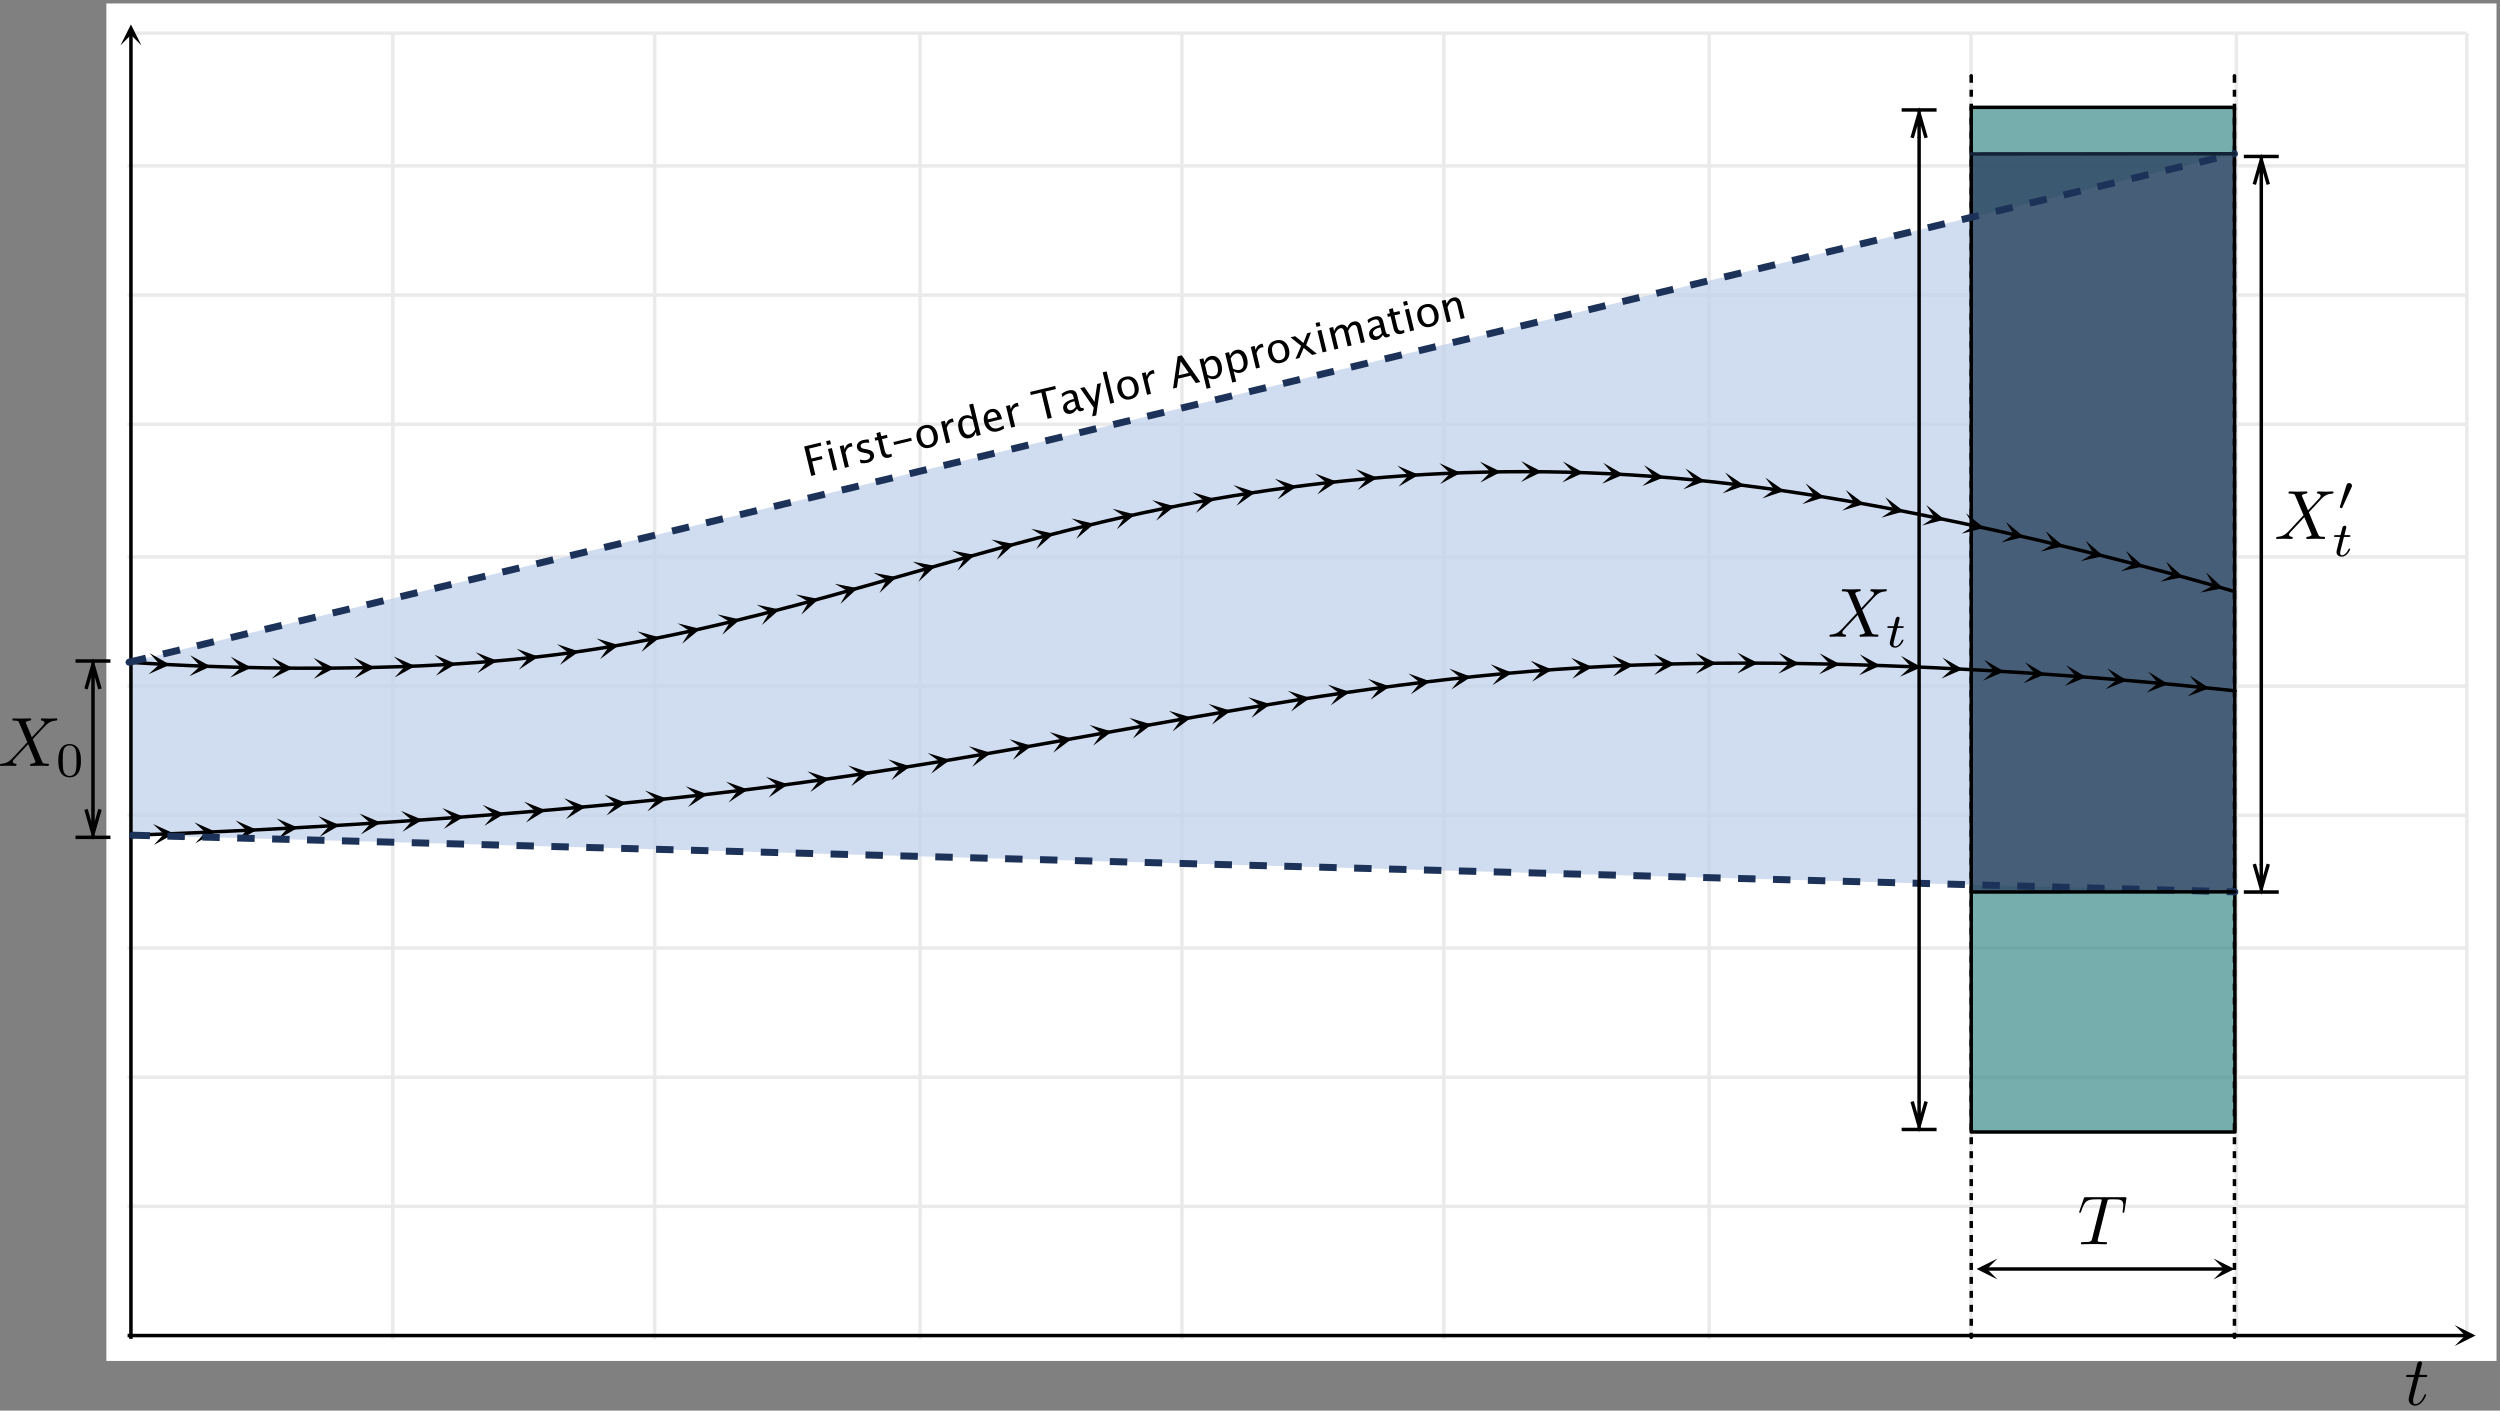 <?xml version="1.0" encoding="UTF-8"?>
<svg xmlns="http://www.w3.org/2000/svg" xmlns:xlink="http://www.w3.org/1999/xlink" width="716pt" height="404pt" viewBox="0 0 716 404" version="1.1">
<rect x="0" y="0" width="716" height="404" fill="#808080" stroke="none"/>
<defs>
<g>
<symbol overflow="visible" id="glyph0-0">
<path style="stroke:none;" d="M 1.453 -0.359 L -0.312 -7.656 L 5.531 -9.062 L 7.297 -1.766 Z M 1.734 -0.797 L 6.828 -2.031 L 5.25 -8.594 L 0.156 -7.359 Z "/>
</symbol>
<symbol overflow="visible" id="glyph0-1">
<path style="stroke:none;" d="M 1.094 -0.266 L -0.938 -8.688 L 3.766 -9.828 L 3.984 -8.938 L 0.469 -8.078 L 1.141 -5.25 L 4.094 -5.969 L 4.312 -5.094 L 1.359 -4.375 L 2.281 -0.547 Z "/>
</symbol>
<symbol overflow="visible" id="glyph0-2">
<path style="stroke:none;" d="M 1.125 -0.266 L -0.375 -6.453 L 0.75 -6.734 L 2.25 -0.547 Z M -0.641 -7.578 L -0.906 -8.688 L 0.219 -8.969 L 0.484 -7.859 Z "/>
</symbol>
<symbol overflow="visible" id="glyph0-3">
<path style="stroke:none;" d="M 1.125 -0.266 L -0.375 -6.453 L 0.75 -6.734 L 1.031 -5.578 C 1.27 -6.535 1.805 -7.117 2.641 -7.328 C 2.766 -7.348 2.895 -7.363 3.031 -7.375 L 3.281 -6.328 C 3.062 -6.359 2.879 -6.352 2.734 -6.312 C 2.023 -6.145 1.535 -5.582 1.266 -4.625 L 2.25 -0.547 Z "/>
</symbol>
<symbol overflow="visible" id="glyph0-4">
<path style="stroke:none;" d="M 2.797 -0.531 C 2.273 -0.406 1.625 -0.375 0.844 -0.438 L 0.594 -1.469 C 1.406 -1.281 2.086 -1.25 2.641 -1.375 C 2.961 -1.457 3.207 -1.613 3.375 -1.844 C 3.551 -2.07 3.609 -2.316 3.547 -2.578 C 3.453 -2.953 3.07 -3.191 2.406 -3.297 L 1.703 -3.438 C 0.629 -3.594 0 -4.051 -0.188 -4.812 C -0.312 -5.344 -0.223 -5.805 0.078 -6.203 C 0.391 -6.609 0.875 -6.891 1.531 -7.047 C 1.875 -7.129 2.316 -7.191 2.859 -7.234 L 3.109 -7.25 L 3.344 -6.297 C 2.656 -6.336 2.129 -6.316 1.766 -6.234 C 1.035 -6.055 0.734 -5.703 0.859 -5.172 C 0.941 -4.836 1.289 -4.625 1.906 -4.531 L 2.5 -4.422 C 3.164 -4.305 3.66 -4.141 3.984 -3.922 C 4.316 -3.703 4.535 -3.375 4.641 -2.938 C 4.773 -2.395 4.664 -1.895 4.312 -1.438 C 3.969 -0.988 3.461 -0.688 2.797 -0.531 Z "/>
</symbol>
<symbol overflow="visible" id="glyph0-5">
<path style="stroke:none;" d="M 3.016 -0.578 C 2.441 -0.441 1.957 -0.492 1.562 -0.734 C 1.164 -0.984 0.895 -1.406 0.75 -2 L -0.125 -5.625 L -0.906 -5.438 L -1.109 -6.281 L -0.328 -6.469 L -0.594 -7.594 L 0.5 -7.953 L 0.797 -6.734 L 2.406 -7.125 L 2.609 -6.281 L 1 -5.891 L 1.828 -2.453 C 2.023 -1.648 2.473 -1.336 3.172 -1.516 C 3.305 -1.547 3.477 -1.613 3.688 -1.719 L 3.875 -0.938 C 3.551 -0.758 3.266 -0.641 3.016 -0.578 Z "/>
</symbol>
<symbol overflow="visible" id="glyph0-6">
<path style="stroke:none;" d="M 0.125 -3.156 L -0.078 -4 L 4.984 -5.219 L 5.188 -4.375 Z "/>
</symbol>
<symbol overflow="visible" id="glyph0-7">
<path style="stroke:none;" d="M 3.562 -0.719 C 2.688 -0.5 1.914 -0.617 1.25 -1.078 C 0.582 -1.547 0.129 -2.27 -0.109 -3.25 C -0.348 -4.25 -0.273 -5.098 0.109 -5.797 C 0.492 -6.492 1.141 -6.953 2.047 -7.172 C 2.961 -7.398 3.754 -7.289 4.422 -6.844 C 5.086 -6.395 5.539 -5.672 5.781 -4.672 C 6.02 -3.672 5.941 -2.816 5.547 -2.109 C 5.16 -1.398 4.5 -0.938 3.562 -0.719 Z M 3.375 -1.562 C 4.57 -1.852 4.977 -2.797 4.594 -4.391 C 4.207 -5.984 3.426 -6.633 2.25 -6.344 C 1.082 -6.062 0.691 -5.125 1.078 -3.531 C 1.461 -1.938 2.227 -1.281 3.375 -1.562 Z "/>
</symbol>
<symbol overflow="visible" id="glyph0-8">
<path style="stroke:none;" d="M 5.094 -1.234 L 4.812 -2.406 C 4.562 -1.414 3.977 -0.812 3.062 -0.594 C 2.312 -0.414 1.66 -0.547 1.109 -0.984 C 0.555 -1.422 0.164 -2.113 -0.062 -3.062 C -0.312 -4.094 -0.273 -4.973 0.047 -5.703 C 0.379 -6.441 0.941 -6.906 1.734 -7.094 C 2.473 -7.281 3.148 -7.156 3.766 -6.719 L 2.922 -10.219 L 4.062 -10.484 L 6.234 -1.5 Z M 3.953 -5.938 C 3.242 -6.312 2.633 -6.438 2.125 -6.312 C 1.039 -6.051 0.703 -5.094 1.109 -3.438 C 1.453 -2 2.102 -1.395 3.062 -1.625 C 3.676 -1.781 4.203 -2.273 4.641 -3.109 Z "/>
</symbol>
<symbol overflow="visible" id="glyph0-9">
<path style="stroke:none;" d="M 5.609 -1.562 C 4.91 -1.156 4.289 -0.891 3.75 -0.766 C 2.844 -0.535 2.031 -0.656 1.312 -1.125 C 0.594 -1.594 0.117 -2.312 -0.109 -3.281 C -0.336 -4.219 -0.273 -5.047 0.078 -5.766 C 0.441 -6.484 1.02 -6.941 1.812 -7.141 C 2.562 -7.316 3.203 -7.188 3.734 -6.75 C 4.273 -6.32 4.664 -5.617 4.906 -4.641 L 4.984 -4.297 L 1.078 -3.344 C 1.586 -1.914 2.484 -1.359 3.766 -1.672 C 4.223 -1.785 4.766 -2.047 5.391 -2.453 Z M 0.922 -4.203 L 3.656 -4.859 C 3.375 -6.004 2.801 -6.473 1.938 -6.266 C 1.07 -6.066 0.734 -5.379 0.922 -4.203 Z "/>
</symbol>
<symbol overflow="visible" id="glyph0-10">
<path style="stroke:none;" d=""/>
</symbol>
<symbol overflow="visible" id="glyph0-11">
<path style="stroke:none;" d="M 3.094 -0.75 L 1.281 -8.281 L -1.703 -7.562 L -1.922 -8.453 L 5.25 -10.172 L 5.469 -9.281 L 2.469 -8.562 L 4.281 -1.031 Z "/>
</symbol>
<symbol overflow="visible" id="glyph0-12">
<path style="stroke:none;" d="M 4.125 -1.844 C 3.602 -1.051 3.031 -0.582 2.406 -0.438 C 1.883 -0.312 1.414 -0.363 1 -0.594 C 0.594 -0.832 0.332 -1.195 0.219 -1.688 C 0.051 -2.363 0.207 -2.953 0.688 -3.453 C 1.164 -3.953 1.93 -4.332 2.984 -4.594 L 3.25 -4.656 L 3.078 -5.406 C 2.898 -6.125 2.441 -6.395 1.703 -6.219 C 1.117 -6.07 0.531 -5.734 -0.062 -5.203 L -0.297 -6.125 C 0.391 -6.613 1.062 -6.938 1.719 -7.094 C 2.406 -7.258 2.953 -7.227 3.359 -7 C 3.766 -6.77 4.047 -6.328 4.203 -5.672 L 4.875 -2.859 C 5.031 -2.223 5.305 -1.957 5.703 -2.062 C 5.754 -2.07 5.828 -2.098 5.922 -2.141 L 6.141 -1.531 C 5.91 -1.344 5.645 -1.211 5.344 -1.141 C 4.82 -1.016 4.414 -1.25 4.125 -1.844 Z M 3.797 -2.391 L 3.422 -3.984 L 3.047 -3.906 C 2.441 -3.758 1.973 -3.523 1.641 -3.203 C 1.316 -2.891 1.203 -2.539 1.297 -2.156 C 1.359 -1.895 1.504 -1.691 1.734 -1.547 C 1.973 -1.398 2.227 -1.363 2.5 -1.438 C 2.969 -1.539 3.398 -1.859 3.797 -2.391 Z "/>
</symbol>
<symbol overflow="visible" id="glyph0-13">
<path style="stroke:none;" d="M 2.031 1.891 L 2.484 -0.594 L -1.406 -6.203 L -0.188 -6.5 L 2.703 -2.281 L 3.469 -7.391 L 4.531 -7.641 L 3.188 1.609 Z "/>
</symbol>
<symbol overflow="visible" id="glyph0-14">
<path style="stroke:none;" d="M 1.125 -0.266 L -1.047 -9.25 L 0.078 -9.531 L 2.25 -0.547 Z "/>
</symbol>
<symbol overflow="visible" id="glyph0-15">
<path style="stroke:none;" d="M 4.578 -4.516 L 2.266 -7.812 L 1.703 -3.812 Z M 6.625 -1.594 L 5.141 -3.719 L 1.578 -2.859 L 1.219 -0.297 L 0.094 -0.016 L 1.422 -9.25 L 2.594 -9.547 L 7.906 -1.906 Z "/>
</symbol>
<symbol overflow="visible" id="glyph0-16">
<path style="stroke:none;" d="M 1.672 1.984 L -0.375 -6.453 L 0.75 -6.734 L 1.031 -5.578 C 1.281 -6.535 1.863 -7.129 2.781 -7.359 C 3.52 -7.535 4.172 -7.406 4.734 -6.969 C 5.297 -6.531 5.691 -5.844 5.922 -4.906 C 6.172 -3.883 6.125 -3 5.781 -2.25 C 5.445 -1.5 4.891 -1.031 4.109 -0.844 C 3.379 -0.664 2.703 -0.801 2.078 -1.25 L 2.797 1.703 Z M 1.891 -2.016 C 2.586 -1.641 3.203 -1.516 3.734 -1.641 C 4.805 -1.898 5.145 -2.852 4.75 -4.5 C 4.395 -5.945 3.738 -6.555 2.781 -6.328 C 2.156 -6.18 1.629 -5.695 1.203 -4.875 Z "/>
</symbol>
<symbol overflow="visible" id="glyph0-17">
<path style="stroke:none;" d="M 0.5 -0.125 L 2.094 -3.875 L -0.922 -6.328 L 0.406 -6.641 L 2.781 -4.703 L 3.844 -7.484 L 4.938 -7.75 L 3.562 -4.078 L 6.625 -1.594 L 5.281 -1.281 L 2.844 -3.266 L 1.625 -0.391 Z "/>
</symbol>
<symbol overflow="visible" id="glyph0-18">
<path style="stroke:none;" d="M 1.125 -0.266 L -0.375 -6.453 L 0.75 -6.734 L 1.031 -5.578 C 1.363 -6.555 1.961 -7.148 2.828 -7.359 C 3.648 -7.555 4.316 -7.266 4.828 -6.484 C 5.141 -7.484 5.723 -8.082 6.578 -8.281 C 7.129 -8.414 7.594 -8.359 7.969 -8.109 C 8.352 -7.859 8.617 -7.445 8.766 -6.875 L 9.844 -2.375 L 8.703 -2.109 L 7.656 -6.438 C 7.488 -7.133 7.129 -7.414 6.578 -7.281 C 5.992 -7.133 5.484 -6.57 5.047 -5.594 L 6.047 -1.453 L 4.922 -1.188 L 3.875 -5.516 C 3.707 -6.223 3.336 -6.508 2.766 -6.375 C 2.203 -6.238 1.695 -5.676 1.25 -4.688 L 2.25 -0.547 Z "/>
</symbol>
<symbol overflow="visible" id="glyph0-19">
<path style="stroke:none;" d="M 1.125 -0.266 L -0.375 -6.453 L 0.75 -6.734 L 1.031 -5.578 C 1.406 -6.566 2.023 -7.164 2.891 -7.375 C 3.422 -7.508 3.891 -7.445 4.297 -7.188 C 4.703 -6.926 4.973 -6.516 5.109 -5.953 L 6.188 -1.5 L 5.062 -1.219 L 4.078 -5.297 C 3.961 -5.754 3.812 -6.066 3.625 -6.234 C 3.438 -6.398 3.191 -6.445 2.891 -6.375 C 2.203 -6.207 1.664 -5.602 1.281 -4.562 L 2.25 -0.547 Z "/>
</symbol>
<symbol overflow="visible" id="glyph1-0">
<path style="stroke:none;" d=""/>
</symbol>
<symbol overflow="visible" id="glyph1-1">
<path style="stroke:none;" d="M 4.109 -7.969 L 5.969 -7.969 C 6.375 -7.969 6.578 -7.969 6.578 -8.359 C 6.578 -8.594 6.375 -8.594 6.016 -8.594 L 4.266 -8.594 C 4.984 -11.422 5.078 -11.812 5.078 -11.938 C 5.078 -12.266 4.844 -12.469 4.5 -12.469 C 4.438 -12.469 3.891 -12.453 3.703 -11.75 L 2.922 -8.594 L 1.062 -8.594 C 0.656 -8.594 0.453 -8.594 0.453 -8.203 C 0.453 -7.969 0.625 -7.969 1.016 -7.969 L 2.766 -7.969 C 1.328 -2.312 1.25 -1.969 1.25 -1.609 C 1.25 -0.531 2.016 0.219 3.094 0.219 C 5.125 0.219 6.25 -2.688 6.25 -2.844 C 6.25 -3.047 6.094 -3.047 6.016 -3.047 C 5.844 -3.047 5.812 -2.984 5.719 -2.766 C 4.859 -0.703 3.812 -0.219 3.125 -0.219 C 2.703 -0.219 2.516 -0.484 2.516 -1.141 C 2.516 -1.609 2.547 -1.75 2.625 -2.094 Z "/>
</symbol>
<symbol overflow="visible" id="glyph2-0">
<path style="stroke:none;" d=""/>
</symbol>
<symbol overflow="visible" id="glyph2-1">
<path style="stroke:none;" d="M 9.656 -8.188 L 7.984 -12.156 C 7.922 -12.312 7.891 -12.391 7.891 -12.406 C 7.891 -12.531 8.234 -12.906 9.062 -12.984 C 9.266 -13.016 9.469 -13.031 9.469 -13.375 C 9.469 -13.609 9.219 -13.609 9.156 -13.609 C 8.344 -13.609 7.484 -13.547 6.656 -13.547 C 6.156 -13.547 4.922 -13.609 4.422 -13.609 C 4.297 -13.609 4.062 -13.609 4.062 -13.203 C 4.062 -12.984 4.266 -12.984 4.516 -12.984 C 5.719 -12.984 5.844 -12.797 6.016 -12.344 L 8.359 -6.797 L 4.156 -2.266 L 3.906 -2.047 C 2.922 -1 1.984 -0.672 0.969 -0.625 C 0.719 -0.594 0.531 -0.594 0.531 -0.219 C 0.531 -0.203 0.531 0 0.797 0 C 1.391 0 2.047 -0.062 2.672 -0.062 C 3.406 -0.062 4.188 0 4.906 0 C 5.016 0 5.266 0 5.266 -0.391 C 5.266 -0.594 5.062 -0.625 5.016 -0.625 C 4.844 -0.641 4.219 -0.672 4.219 -1.234 C 4.219 -1.547 4.516 -1.875 4.766 -2.125 L 6.797 -4.281 L 8.594 -6.234 L 10.594 -1.469 C 10.672 -1.25 10.703 -1.234 10.703 -1.188 C 10.703 -1.031 10.312 -0.703 9.547 -0.625 C 9.328 -0.594 9.141 -0.578 9.141 -0.234 C 9.141 0 9.359 0 9.438 0 C 10 0 11.391 -0.062 11.953 -0.062 C 12.453 -0.062 13.672 0 14.172 0 C 14.297 0 14.547 0 14.547 -0.375 C 14.547 -0.625 14.344 -0.625 14.188 -0.625 C 12.844 -0.641 12.812 -0.703 12.469 -1.5 C 11.688 -3.344 10.359 -6.453 9.906 -7.656 C 11.25 -9.047 13.344 -11.422 13.984 -11.969 C 14.562 -12.453 15.312 -12.922 16.516 -12.984 C 16.781 -13.016 16.953 -13.016 16.953 -13.391 C 16.953 -13.406 16.953 -13.609 16.688 -13.609 C 16.094 -13.609 15.438 -13.547 14.828 -13.547 C 14.078 -13.547 13.328 -13.609 12.609 -13.609 C 12.484 -13.609 12.234 -13.609 12.234 -13.203 C 12.234 -13.062 12.328 -13.016 12.469 -12.984 C 12.656 -12.969 13.266 -12.922 13.266 -12.375 C 13.266 -12.094 13.047 -11.828 12.891 -11.656 Z "/>
</symbol>
<symbol overflow="visible" id="glyph3-0">
<path style="stroke:none;" d=""/>
</symbol>
<symbol overflow="visible" id="glyph3-1">
<path style="stroke:none;" d="M 3.438 -5.516 L 4.859 -5.516 C 5.125 -5.516 5.297 -5.516 5.297 -5.812 C 5.297 -6.016 5.125 -6.016 4.891 -6.016 L 3.562 -6.016 L 4.078 -8.078 C 4.094 -8.156 4.109 -8.219 4.109 -8.281 C 4.109 -8.531 3.922 -8.719 3.641 -8.719 C 3.297 -8.719 3.078 -8.484 2.984 -8.125 C 2.891 -7.766 3.062 -8.438 2.453 -6.016 L 1.031 -6.016 C 0.766 -6.016 0.594 -6.016 0.594 -5.703 C 0.594 -5.516 0.75 -5.516 1 -5.516 L 2.328 -5.516 L 1.5 -2.219 C 1.422 -1.875 1.297 -1.375 1.297 -1.188 C 1.297 -0.359 2 0.141 2.797 0.141 C 4.344 0.141 5.219 -1.812 5.219 -2 C 5.219 -2.172 5.031 -2.172 5 -2.172 C 4.828 -2.172 4.812 -2.156 4.703 -1.906 C 4.312 -1.031 3.594 -0.25 2.828 -0.25 C 2.547 -0.25 2.344 -0.438 2.344 -0.938 C 2.344 -1.078 2.406 -1.375 2.422 -1.5 Z "/>
</symbol>
<symbol overflow="visible" id="glyph4-0">
<path style="stroke:none;" d=""/>
</symbol>
<symbol overflow="visible" id="glyph4-1">
<path style="stroke:none;" d="M 4.047 -6.578 C 4.156 -6.828 4.172 -6.938 4.172 -7.031 C 4.172 -7.469 3.781 -7.797 3.344 -7.797 C 2.812 -7.797 2.656 -7.375 2.578 -7.141 L 0.734 -1.109 C 0.719 -1.078 0.672 -0.891 0.672 -0.875 C 0.672 -0.719 1.109 -0.578 1.219 -0.578 C 1.312 -0.578 1.328 -0.594 1.422 -0.812 Z "/>
</symbol>
<symbol overflow="visible" id="glyph5-0">
<path style="stroke:none;" d=""/>
</symbol>
<symbol overflow="visible" id="glyph5-1">
<path style="stroke:none;" d="M 7.203 -4.453 C 7.203 -5.984 7.016 -7.094 6.375 -8.062 C 5.938 -8.703 5.078 -9.266 3.969 -9.266 C 0.719 -9.266 0.719 -5.453 0.719 -4.453 C 0.719 -3.453 0.719 0.281 3.969 0.281 C 7.203 0.281 7.203 -3.453 7.203 -4.453 Z M 3.969 -0.109 C 3.328 -0.109 2.469 -0.484 2.188 -1.625 C 2 -2.453 2 -3.594 2 -4.625 C 2 -5.656 2 -6.719 2.203 -7.484 C 2.5 -8.578 3.391 -8.875 3.969 -8.875 C 4.719 -8.875 5.438 -8.406 5.688 -7.609 C 5.922 -6.844 5.938 -5.844 5.938 -4.625 C 5.938 -3.594 5.938 -2.562 5.75 -1.688 C 5.469 -0.422 4.516 -0.109 3.969 -0.109 Z "/>
</symbol>
<symbol overflow="visible" id="glyph6-0">
<path style="stroke:none;" d=""/>
</symbol>
<symbol overflow="visible" id="glyph6-1">
<path style="stroke:none;" d="M 8.5 -12.094 C 8.641 -12.656 8.719 -12.766 8.969 -12.828 C 9.141 -12.875 9.797 -12.875 10.219 -12.875 C 12.234 -12.875 13.125 -12.797 13.125 -11.234 C 13.125 -10.938 13.047 -10.156 12.969 -9.641 C 12.953 -9.562 12.906 -9.328 12.906 -9.266 C 12.906 -9.141 12.969 -9 13.141 -9 C 13.375 -9 13.406 -9.156 13.453 -9.469 L 13.984 -12.922 C 14 -13.016 14.031 -13.203 14.031 -13.266 C 14.031 -13.484 13.828 -13.484 13.484 -13.484 L 2.438 -13.484 C 1.953 -13.484 1.938 -13.469 1.797 -13.094 L 0.594 -9.578 C 0.578 -9.547 0.484 -9.266 0.484 -9.219 C 0.484 -9.109 0.578 -9 0.719 -9 C 0.922 -9 0.938 -9.109 1.062 -9.422 C 2.125 -12.516 2.656 -12.875 5.594 -12.875 L 6.375 -12.875 C 6.938 -12.875 6.938 -12.797 6.938 -12.625 C 6.938 -12.516 6.875 -12.266 6.859 -12.219 L 4.188 -1.578 C 4 -0.844 3.938 -0.625 1.812 -0.625 C 1.094 -0.625 0.969 -0.625 0.969 -0.234 C 0.969 0 1.188 0 1.312 0 C 1.859 0 2.406 -0.047 2.953 -0.047 C 3.5 -0.047 4.078 -0.062 4.641 -0.062 C 5.203 -0.062 5.75 -0.047 6.297 -0.047 C 6.875 -0.047 7.469 0 8.031 0 C 8.234 0 8.469 0 8.469 -0.391 C 8.469 -0.625 8.312 -0.625 7.797 -0.625 C 7.297 -0.625 7.031 -0.625 6.516 -0.656 C 5.938 -0.719 5.781 -0.781 5.781 -1.094 C 5.781 -1.109 5.781 -1.219 5.859 -1.516 Z "/>
</symbol>
</g>
<clipPath id="clip1">
  <path d="M 30.465 1 L 715 1 L 715 389.773 L 30.465 389.773 Z "/>
</clipPath>
<clipPath id="clip2">
  <path d="M 30.465 120 L 655 120 L 655 206 L 30.465 206 Z "/>
</clipPath>
<clipPath id="clip3">
  <path d="M 30.465 175 L 655 175 L 655 254 L 30.465 254 Z "/>
</clipPath>
<clipPath id="clip4">
  <path d="M 30.465 210 L 669 210 L 669 284 L 30.465 284 Z "/>
</clipPath>
<clipPath id="clip5">
  <path d="M 30.465 15 L 669 15 L 669 218 L 30.465 218 Z "/>
</clipPath>
<clipPath id="clip6">
  <path d="M 689.133 389.309 L 696 389.309 L 696 403 L 689.133 403 Z "/>
</clipPath>
<clipPath id="clip7">
  <path d="M 523.133 168 L 541 168 L 541 183 L 523.133 183 Z "/>
</clipPath>
<clipPath id="clip8">
  <path d="M 540 176 L 545.945 176 L 545.945 185.98 L 540 185.98 Z "/>
</clipPath>
<clipPath id="clip9">
  <path d="M 651.133 140 L 669 140 L 669 155 L 651.133 155 Z "/>
</clipPath>
<clipPath id="clip10">
  <path d="M 670 138.316 L 673.945 138.316 L 673.945 146 L 670 146 Z "/>
</clipPath>
<clipPath id="clip11">
  <path d="M 668 150 L 673.945 150 L 673.945 160 L 668 160 Z "/>
</clipPath>
<clipPath id="clip12">
  <path d="M 0.133 205.059 L 17 205.059 L 17 220 L 0.133 220 Z "/>
</clipPath>
<clipPath id="clip13">
  <path d="M 595.465 342.316 L 610 342.316 L 610 357 L 595.465 357 Z "/>
</clipPath>
</defs>
<g id="surface1">
<g clip-path="url(#clip1)" clip-rule="nonzero">
<path style=" stroke:none;fill-rule:nonzero;fill:rgb(100%,100%,100%);fill-opacity:1;" d="M 30 390 L 715 390 L 715 1 L 30 1 Z "/>
</g>
<path style="fill:none;stroke-width:1;stroke-linecap:butt;stroke-linejoin:miter;stroke:rgb(91.765%,91.765%,91.765%);stroke-opacity:1;stroke-miterlimit:10;" d="M 676.5 44.5 L 6.5 44.5 M 676.5 81.5 L 6.5 81.5 M 676.5 118.5 L 6.5 118.5 M 676.5 156.5 L 6.5 156.5 M 676.5 193.5 L 6.5 193.5 M 676.5 230.5 L 6.5 230.5 M 676.5 268.5 L 6.5 268.5 M 676.5 305.5 L 6.5 305.5 M 676.5 342.5 L 6.5 342.5 M 676.5 7.5 L 6.5 7.5 M 676.5 380.5 L 6.5 380.5 " transform="matrix(1,0,0,-1,30,390)"/>
<path style="fill:none;stroke-width:1;stroke-linecap:butt;stroke-linejoin:miter;stroke:rgb(91.765%,91.765%,91.765%);stroke-opacity:1;stroke-miterlimit:10;" d="M 82.5 380.5 L 82.5 6.5 M 157.5 380.5 L 157.5 6.5 M 233.5 380.5 L 233.5 6.5 M 308.5 380.5 L 308.5 6.5 M 383.5 380.5 L 383.5 6.5 M 459.5 380.5 L 459.5 6.5 M 534.5 380.5 L 534.5 6.5 M 610.5 380.5 L 610.5 6.5 M 7.5 380.5 L 7.5 6.5 M 676.5 380.5 L 676.5 6.5 " transform="matrix(1,0,0,-1,30,390)"/>
<path style=" stroke:none;fill-rule:nonzero;fill:rgb(21.176%,53.726%,53.334%);fill-opacity:0.68;" d="M 564.562 30.746 L 639.949 30.734 L 640.098 324.207 L 564.562 324.207 L 640.098 324.207 L 564.562 324.207 Z "/>
<path style=" stroke:none;fill-rule:nonzero;fill:rgb(75.687%,81.961%,91.765%);fill-opacity:0.76;" d="M 36.949 189.656 L 37.949 239.199 L 640.062 255.422 L 639.957 44.035 Z "/>
<path style=" stroke:none;fill-rule:nonzero;fill:rgb(17.647%,26.666%,38.039%);fill-opacity:0.8;" d="M 564.562 44.082 L 564.562 255.473 L 640.062 255.422 L 639.957 44.035 Z "/>
<path style="fill:none;stroke-width:1;stroke-linecap:butt;stroke-linejoin:miter;stroke:rgb(0%,0%,0%);stroke-opacity:1;stroke-miterlimit:10;" d="M 6.551 7.5 L 676.449 7.5 " transform="matrix(1,0,0,-1,30,390)"/>
<path style=" stroke:none;fill-rule:nonzero;fill:rgb(0%,0%,0%);fill-opacity:1;" d="M 709 382.5 L 703 379.5 L 706 382.5 L 703 385.5 Z "/>
<path style="fill:none;stroke-width:1;stroke-linecap:butt;stroke-linejoin:miter;stroke:rgb(0%,0%,0%);stroke-opacity:1;stroke-miterlimit:10;" d="M 7.5 6.551 L 7.5 380.449 " transform="matrix(1,0,0,-1,30,390)"/>
<path style=" stroke:none;fill-rule:nonzero;fill:rgb(0%,0%,0%);fill-opacity:1;" d="M 37.5 7 L 34.5 13 L 37.5 10 L 40.5 13 Z "/>
<path style="fill:none;stroke-width:1;stroke-linecap:butt;stroke-linejoin:miter;stroke:rgb(0%,0%,0%);stroke-opacity:1;stroke-dasharray:2,2,2,2;stroke-miterlimit:10;" d="M 609.949 368.297 L 609.949 7 " transform="matrix(1,0,0,-1,30,390)"/>
<path style=" stroke:none;fill-rule:nonzero;fill:rgb(0%,0%,0%);fill-opacity:1;" d="M 640.301 22.055 C 640.496 21.859 640.496 21.543 640.301 21.348 C 640.105 21.152 639.789 21.152 639.594 21.348 C 639.398 21.543 639.398 21.859 639.594 22.055 C 639.789 22.25 640.105 22.25 640.301 22.055 "/>
<path style=" stroke:none;fill-rule:nonzero;fill:rgb(0%,0%,0%);fill-opacity:1;" d="M 640.301 383.355 C 640.496 383.16 640.496 382.84 640.301 382.645 C 640.105 382.453 639.789 382.453 639.594 382.645 C 639.398 382.84 639.398 383.16 639.594 383.355 C 639.789 383.547 640.105 383.547 640.301 383.355 "/>
<path style="fill:none;stroke-width:1;stroke-linecap:butt;stroke-linejoin:miter;stroke:rgb(0%,0%,0%);stroke-opacity:1;stroke-dasharray:2,2,2,2;stroke-miterlimit:10;" d="M 534.562 368.297 L 534.562 7 " transform="matrix(1,0,0,-1,30,390)"/>
<path style=" stroke:none;fill-rule:nonzero;fill:rgb(0%,0%,0%);fill-opacity:1;" d="M 564.918 22.055 C 565.113 21.859 565.113 21.543 564.918 21.348 C 564.723 21.152 564.406 21.152 564.211 21.348 C 564.016 21.543 564.016 21.859 564.211 22.055 C 564.406 22.25 564.723 22.25 564.918 22.055 "/>
<path style=" stroke:none;fill-rule:nonzero;fill:rgb(0%,0%,0%);fill-opacity:1;" d="M 564.918 383.355 C 565.113 383.16 565.113 382.84 564.918 382.645 C 564.723 382.453 564.406 382.453 564.211 382.645 C 564.016 382.84 564.016 383.16 564.211 383.355 C 564.406 383.547 564.723 383.547 564.918 383.355 "/>
<path style="fill:none;stroke-width:1;stroke-linecap:round;stroke-linejoin:round;stroke:rgb(0%,0%,0%);stroke-opacity:1;stroke-miterlimit:10;" d="M 534.562 359.254 L 534.562 65.793 L 610.098 65.793 L 609.949 359.266 L 534.562 359.254 " transform="matrix(1,0,0,-1,30,390)"/>
<path style="fill:none;stroke-width:1;stroke-linecap:round;stroke-linejoin:miter;stroke:rgb(0%,0%,0%);stroke-opacity:1;stroke-miterlimit:10;" d="M 539.027 26.562 L 607.004 26.562 " transform="matrix(1,0,0,-1,30,390)"/>
<g clip-path="url(#clip2)" clip-rule="nonzero">
<path style="fill:none;stroke-width:1;stroke-linecap:round;stroke-linejoin:miter;stroke:rgb(0%,0%,0%);stroke-opacity:1;stroke-miterlimit:10;" d="M 6.949 200.344 C 6.949 200.344 71.441 195.355 127.969 202.344 C 184.496 209.336 232.875 228.297 286.934 240.805 C 340.996 253.316 400.484 259.352 467.77 251.176 C 535.055 242.996 609.949 220.586 609.949 220.586 " transform="matrix(1,0,0,-1,30,390)"/>
</g>
<path style=" stroke:none;fill-rule:nonzero;fill:rgb(0%,0%,0%);fill-opacity:1;" d="M 37.301 190.012 C 37.496 189.816 37.496 189.5 37.301 189.305 C 37.105 189.109 36.789 189.109 36.594 189.305 C 36.398 189.5 36.398 189.816 36.594 190.012 C 36.789 190.207 37.105 190.207 37.301 190.012 "/>
<path style=" stroke:none;fill-rule:nonzero;fill:rgb(0%,0%,0%);fill-opacity:1;" d="M 640.301 169.766 C 640.496 169.57 640.496 169.254 640.301 169.059 C 640.105 168.863 639.789 168.863 639.594 169.059 C 639.398 169.254 639.398 169.57 639.594 169.766 C 639.789 169.961 640.105 169.961 640.301 169.766 "/>
<path style=" stroke:none;fill-rule:nonzero;fill:rgb(0%,0%,0%);fill-opacity:1;" d="M 48.699 190.367 L 42.859 187.07 L 45.703 190.219 L 42.555 193.062 Z "/>
<path style=" stroke:none;fill-rule:nonzero;fill:rgb(0%,0%,0%);fill-opacity:1;" d="M 60.336 190.867 L 54.445 187.656 L 57.336 190.762 L 54.23 193.652 Z "/>
<path style=" stroke:none;fill-rule:nonzero;fill:rgb(0%,0%,0%);fill-opacity:1;" d="M 71.996 191.199 L 66.062 188.07 L 69 191.137 L 65.934 194.07 Z "/>
<path style=" stroke:none;fill-rule:nonzero;fill:rgb(0%,0%,0%);fill-opacity:1;" d="M 83.879 191.363 L 77.902 188.324 L 80.879 191.344 L 77.859 194.324 Z "/>
<path style=" stroke:none;fill-rule:nonzero;fill:rgb(0%,0%,0%);fill-opacity:1;" d="M 95.82 191.352 L 89.793 188.406 L 92.82 191.379 L 89.844 194.406 Z "/>
<path style=" stroke:none;fill-rule:nonzero;fill:rgb(0%,0%,0%);fill-opacity:1;" d="M 107.414 191.156 L 101.34 188.309 L 104.414 191.234 L 101.492 194.309 Z "/>
<path style=" stroke:none;fill-rule:nonzero;fill:rgb(0%,0%,0%);fill-opacity:1;" d="M 118.898 190.77 L 112.777 188.031 L 115.902 190.898 L 113.031 194.023 Z "/>
<path style=" stroke:none;fill-rule:nonzero;fill:rgb(0%,0%,0%);fill-opacity:1;" d="M 130.629 190.152 L 124.453 187.535 L 127.633 190.344 L 124.828 193.523 Z "/>
<path style=" stroke:none;fill-rule:nonzero;fill:rgb(0%,0%,0%);fill-opacity:1;" d="M 142.457 189.273 L 136.223 186.801 L 139.469 189.531 L 136.738 192.777 Z "/>
<path style=" stroke:none;fill-rule:nonzero;fill:rgb(0%,0%,0%);fill-opacity:1;" d="M 154.25 188.098 L 147.949 185.793 L 151.27 188.438 L 148.629 191.758 Z "/>
<path style=" stroke:none;fill-rule:nonzero;fill:rgb(0%,0%,0%);fill-opacity:1;" d="M 165.867 186.594 L 159.5 184.484 L 162.898 187.023 L 160.359 190.422 Z "/>
<path style=" stroke:none;fill-rule:nonzero;fill:rgb(0%,0%,0%);fill-opacity:1;" d="M 177.273 184.777 L 170.848 182.848 L 174.316 185.289 L 171.875 188.758 Z "/>
<path style=" stroke:none;fill-rule:nonzero;fill:rgb(0%,0%,0%);fill-opacity:1;" d="M 189 182.582 L 182.523 180.82 L 186.059 183.172 L 183.707 186.703 Z "/>
<path style=" stroke:none;fill-rule:nonzero;fill:rgb(0%,0%,0%);fill-opacity:1;" d="M 200.551 180.121 L 194.039 178.508 L 197.625 180.777 L 195.355 184.363 Z "/>
<path style=" stroke:none;fill-rule:nonzero;fill:rgb(0%,0%,0%);fill-opacity:1;" d="M 211.965 177.438 L 205.422 175.949 L 209.051 178.152 L 206.852 181.777 Z "/>
<path style=" stroke:none;fill-rule:nonzero;fill:rgb(0%,0%,0%);fill-opacity:1;" d="M 223.266 174.57 L 216.703 173.188 L 220.363 175.328 L 218.219 178.992 Z "/>
<path style=" stroke:none;fill-rule:nonzero;fill:rgb(0%,0%,0%);fill-opacity:1;" d="M 234.488 171.566 L 227.906 170.254 L 231.594 172.355 L 229.492 176.043 Z "/>
<path style=" stroke:none;fill-rule:nonzero;fill:rgb(0%,0%,0%);fill-opacity:1;" d="M 245.66 168.457 L 239.07 167.199 L 242.773 169.273 L 240.699 172.973 Z "/>
<path style=" stroke:none;fill-rule:nonzero;fill:rgb(0%,0%,0%);fill-opacity:1;" d="M 256.812 165.293 L 250.223 164.055 L 253.93 166.117 L 251.867 169.824 Z "/>
<path style=" stroke:none;fill-rule:nonzero;fill:rgb(0%,0%,0%);fill-opacity:1;" d="M 267.98 162.113 L 261.391 160.867 L 265.098 162.93 L 263.031 166.637 Z "/>
<path style=" stroke:none;fill-rule:nonzero;fill:rgb(0%,0%,0%);fill-opacity:1;" d="M 279.191 158.953 L 272.605 157.672 L 276.301 159.758 L 274.219 163.453 Z "/>
<path style=" stroke:none;fill-rule:nonzero;fill:rgb(0%,0%,0%);fill-opacity:1;" d="M 290.477 155.855 L 283.906 154.52 L 287.582 156.637 L 285.465 160.312 Z "/>
<path style=" stroke:none;fill-rule:nonzero;fill:rgb(0%,0%,0%);fill-opacity:1;" d="M 301.867 152.867 L 295.312 151.445 L 298.961 153.609 L 296.797 157.258 Z "/>
<path style=" stroke:none;fill-rule:nonzero;fill:rgb(0%,0%,0%);fill-opacity:1;" d="M 313.395 150.023 L 306.863 148.492 L 310.477 150.719 L 308.25 154.328 Z "/>
<path style=" stroke:none;fill-rule:nonzero;fill:rgb(0%,0%,0%);fill-opacity:1;" d="M 325.086 147.367 L 318.586 145.707 L 322.152 148.004 L 319.855 151.57 Z "/>
<path style=" stroke:none;fill-rule:nonzero;fill:rgb(0%,0%,0%);fill-opacity:1;" d="M 336.426 145.023 L 329.961 143.234 L 333.484 145.602 L 331.117 149.125 Z "/>
<path style=" stroke:none;fill-rule:nonzero;fill:rgb(0%,0%,0%);fill-opacity:1;" d="M 347.934 142.891 L 341.504 140.969 L 344.977 143.406 L 342.539 146.879 Z "/>
<path style=" stroke:none;fill-rule:nonzero;fill:rgb(0%,0%,0%);fill-opacity:1;" d="M 359.602 140.984 L 353.219 138.922 L 356.637 141.434 L 354.125 144.852 Z "/>
<path style=" stroke:none;fill-rule:nonzero;fill:rgb(0%,0%,0%);fill-opacity:1;" d="M 371.445 139.312 L 365.109 137.109 L 368.469 139.699 L 365.879 143.059 Z "/>
<path style=" stroke:none;fill-rule:nonzero;fill:rgb(0%,0%,0%);fill-opacity:1;" d="M 382.914 137.961 L 376.629 135.613 L 379.93 138.277 L 377.266 141.582 Z "/>
<path style=" stroke:none;fill-rule:nonzero;fill:rgb(0%,0%,0%);fill-opacity:1;" d="M 394.547 136.848 L 388.316 134.363 L 391.555 137.102 L 388.816 140.34 Z "/>
<path style=" stroke:none;fill-rule:nonzero;fill:rgb(0%,0%,0%);fill-opacity:1;" d="M 406.344 135.996 L 400.176 133.363 L 403.352 136.18 L 400.539 139.355 Z "/>
<path style=" stroke:none;fill-rule:nonzero;fill:rgb(0%,0%,0%);fill-opacity:1;" d="M 418.316 135.418 L 412.211 132.641 L 415.32 135.527 L 412.43 138.637 Z "/>
<path style=" stroke:none;fill-rule:nonzero;fill:rgb(0%,0%,0%);fill-opacity:1;" d="M 429.883 135.129 L 423.844 132.211 L 426.883 135.172 L 423.926 138.211 Z "/>
<path style=" stroke:none;fill-rule:nonzero;fill:rgb(0%,0%,0%);fill-opacity:1;" d="M 441.613 135.113 L 435.645 132.051 L 438.613 135.082 L 435.582 138.051 Z "/>
<path style=" stroke:none;fill-rule:nonzero;fill:rgb(0%,0%,0%);fill-opacity:1;" d="M 453.508 135.375 L 447.613 132.176 L 450.512 135.273 L 447.41 138.172 Z "/>
<path style=" stroke:none;fill-rule:nonzero;fill:rgb(0%,0%,0%);fill-opacity:1;" d="M 464.969 135.898 L 459.148 132.562 L 461.973 135.727 L 458.809 138.551 Z "/>
<path style=" stroke:none;fill-rule:nonzero;fill:rgb(0%,0%,0%);fill-opacity:1;" d="M 476.586 136.691 L 470.844 133.223 L 473.594 136.453 L 470.363 139.203 Z "/>
<path style=" stroke:none;fill-rule:nonzero;fill:rgb(0%,0%,0%);fill-opacity:1;" d="M 488.359 137.77 L 482.699 134.168 L 485.375 137.461 L 482.082 140.137 Z "/>
<path style=" stroke:none;fill-rule:nonzero;fill:rgb(0%,0%,0%);fill-opacity:1;" d="M 499.664 139.059 L 494.082 135.336 L 496.688 138.688 L 493.34 141.289 Z "/>
<path style=" stroke:none;fill-rule:nonzero;fill:rgb(0%,0%,0%);fill-opacity:1;" d="M 511.094 140.609 L 505.586 136.777 L 508.125 140.176 L 504.723 142.715 Z "/>
<path style=" stroke:none;fill-rule:nonzero;fill:rgb(0%,0%,0%);fill-opacity:1;" d="M 522.562 142.383 L 517.125 138.453 L 519.602 141.898 L 516.156 144.375 Z "/>
<path style=" stroke:none;fill-rule:nonzero;fill:rgb(0%,0%,0%);fill-opacity:1;" d="M 533.984 144.344 L 528.609 140.332 L 531.031 143.812 L 527.547 146.238 Z "/>
<path style=" stroke:none;fill-rule:nonzero;fill:rgb(0%,0%,0%);fill-opacity:1;" d="M 545.273 146.449 L 539.953 142.363 L 542.328 145.879 L 538.812 148.254 Z "/>
<path style=" stroke:none;fill-rule:nonzero;fill:rgb(0%,0%,0%);fill-opacity:1;" d="M 556.945 148.789 L 551.676 144.633 L 554.008 148.18 L 550.461 150.508 Z "/>
<path style=" stroke:none;fill-rule:nonzero;fill:rgb(0%,0%,0%);fill-opacity:1;" d="M 568.266 151.199 L 563.043 146.984 L 565.332 150.559 L 561.762 152.848 Z "/>
<path style=" stroke:none;fill-rule:nonzero;fill:rgb(0%,0%,0%);fill-opacity:1;" d="M 579.688 153.766 L 574.512 149.496 L 576.762 153.094 L 573.164 155.344 Z "/>
<path style=" stroke:none;fill-rule:nonzero;fill:rgb(0%,0%,0%);fill-opacity:1;" d="M 591.004 156.438 L 585.875 152.113 L 588.086 155.734 L 584.469 157.945 Z "/>
<path style=" stroke:none;fill-rule:nonzero;fill:rgb(0%,0%,0%);fill-opacity:1;" d="M 602.441 159.258 L 597.359 154.883 L 599.535 158.523 L 595.891 160.699 Z "/>
<path style=" stroke:none;fill-rule:nonzero;fill:rgb(0%,0%,0%);fill-opacity:1;" d="M 613.945 162.215 L 608.906 157.789 L 611.043 161.453 L 607.379 163.594 Z "/>
<path style=" stroke:none;fill-rule:nonzero;fill:rgb(0%,0%,0%);fill-opacity:1;" d="M 625.32 165.27 L 620.328 160.789 L 622.43 164.477 L 618.742 166.574 Z "/>
<path style=" stroke:none;fill-rule:nonzero;fill:rgb(0%,0%,0%);fill-opacity:1;" d="M 636.762 168.48 L 631.828 163.934 L 633.879 167.648 L 630.164 169.699 Z "/>
<g clip-path="url(#clip3)" clip-rule="nonzero">
<path style="fill:none;stroke-width:1;stroke-linecap:round;stroke-linejoin:miter;stroke:rgb(0%,0%,0%);stroke-opacity:1;stroke-miterlimit:10;" d="M 7.949 150.801 C 7.949 150.801 107.672 153.855 193.113 165.004 C 278.555 176.152 347.602 195.168 430.996 199.203 C 514.387 203.238 610.035 192.141 610.035 192.141 " transform="matrix(1,0,0,-1,30,390)"/>
</g>
<path style=" stroke:none;fill-rule:nonzero;fill:rgb(0%,0%,0%);fill-opacity:1;" d="M 38.301 239.555 C 38.496 239.359 38.496 239.043 38.301 238.848 C 38.105 238.652 37.789 238.652 37.594 238.848 C 37.398 239.043 37.398 239.359 37.594 239.555 C 37.789 239.75 38.105 239.75 38.301 239.555 "/>
<path style=" stroke:none;fill-rule:nonzero;fill:rgb(0%,0%,0%);fill-opacity:1;" d="M 640.387 198.215 C 640.582 198.02 640.582 197.703 640.387 197.508 C 640.191 197.312 639.875 197.312 639.68 197.508 C 639.484 197.703 639.484 198.02 639.68 198.215 C 639.875 198.41 640.191 198.41 640.387 198.215 "/>
<path style=" stroke:none;fill-rule:nonzero;fill:rgb(0%,0%,0%);fill-opacity:1;" d="M 49.93 238.758 L 43.812 236.004 L 46.934 238.879 L 44.059 242 Z "/>
<path style=" stroke:none;fill-rule:nonzero;fill:rgb(0%,0%,0%);fill-opacity:1;" d="M 61.793 238.238 L 55.664 235.52 L 58.797 238.379 L 55.941 241.512 Z "/>
<path style=" stroke:none;fill-rule:nonzero;fill:rgb(0%,0%,0%);fill-opacity:1;" d="M 73.594 237.668 L 67.449 234.977 L 70.598 237.82 L 67.754 240.969 Z "/>
<path style=" stroke:none;fill-rule:nonzero;fill:rgb(0%,0%,0%);fill-opacity:1;" d="M 85.355 237.039 L 79.199 234.379 L 82.363 237.207 L 79.531 240.367 Z "/>
<path style=" stroke:none;fill-rule:nonzero;fill:rgb(0%,0%,0%);fill-opacity:1;" d="M 97.324 236.348 L 91.156 233.715 L 94.332 236.527 L 91.516 239.703 Z "/>
<path style=" stroke:none;fill-rule:nonzero;fill:rgb(0%,0%,0%);fill-opacity:1;" d="M 109.125 235.609 L 102.945 233.004 L 106.133 235.805 L 103.332 238.992 Z "/>
<path style=" stroke:none;fill-rule:nonzero;fill:rgb(0%,0%,0%);fill-opacity:1;" d="M 121.023 234.812 L 114.828 232.234 L 118.031 235.02 L 115.246 238.223 Z "/>
<path style=" stroke:none;fill-rule:nonzero;fill:rgb(0%,0%,0%);fill-opacity:1;" d="M 132.848 233.957 L 126.641 231.414 L 129.855 234.18 L 127.086 237.395 Z "/>
<path style=" stroke:none;fill-rule:nonzero;fill:rgb(0%,0%,0%);fill-opacity:1;" d="M 144.457 233.059 L 138.234 230.547 L 141.465 233.297 L 138.715 236.527 Z "/>
<path style=" stroke:none;fill-rule:nonzero;fill:rgb(0%,0%,0%);fill-opacity:1;" d="M 156.336 232.074 L 150.098 229.598 L 153.344 232.328 L 150.613 235.574 Z "/>
<path style=" stroke:none;fill-rule:nonzero;fill:rgb(0%,0%,0%);fill-opacity:1;" d="M 167.801 231.055 L 161.555 228.617 L 164.816 231.328 L 162.102 234.59 Z "/>
<path style=" stroke:none;fill-rule:nonzero;fill:rgb(0%,0%,0%);fill-opacity:1;" d="M 179.391 229.953 L 173.125 227.555 L 176.402 230.246 L 173.711 233.523 Z "/>
<path style=" stroke:none;fill-rule:nonzero;fill:rgb(0%,0%,0%);fill-opacity:1;" d="M 191.035 228.762 L 184.75 226.41 L 188.051 229.078 L 185.383 232.379 Z "/>
<path style=" stroke:none;fill-rule:nonzero;fill:rgb(0%,0%,0%);fill-opacity:1;" d="M 202.676 227.484 L 196.375 225.184 L 199.695 227.824 L 197.055 231.145 Z "/>
<path style=" stroke:none;fill-rule:nonzero;fill:rgb(0%,0%,0%);fill-opacity:1;" d="M 214.254 226.117 L 207.934 223.871 L 211.277 226.48 L 208.664 229.824 Z "/>
<path style=" stroke:none;fill-rule:nonzero;fill:rgb(0%,0%,0%);fill-opacity:1;" d="M 225.711 224.652 L 219.367 222.469 L 222.734 225.047 L 220.156 228.418 Z "/>
<path style=" stroke:none;fill-rule:nonzero;fill:rgb(0%,0%,0%);fill-opacity:1;" d="M 237.574 223.016 L 231.211 220.895 L 234.605 223.441 L 232.062 226.836 Z "/>
<path style=" stroke:none;fill-rule:nonzero;fill:rgb(0%,0%,0%);fill-opacity:1;" d="M 249.25 221.289 L 242.867 219.227 L 246.281 221.742 L 243.77 225.16 Z "/>
<path style=" stroke:none;fill-rule:nonzero;fill:rgb(0%,0%,0%);fill-opacity:1;" d="M 260.746 219.492 L 254.348 217.48 L 257.785 219.969 L 255.297 223.406 Z "/>
<path style=" stroke:none;fill-rule:nonzero;fill:rgb(0%,0%,0%);fill-opacity:1;" d="M 272.094 217.641 L 265.68 215.668 L 269.133 218.133 L 266.668 221.586 Z "/>
<path style=" stroke:none;fill-rule:nonzero;fill:rgb(0%,0%,0%);fill-opacity:1;" d="M 283.855 215.645 L 277.434 213.707 L 280.902 216.152 L 278.453 219.617 Z "/>
<path style=" stroke:none;fill-rule:nonzero;fill:rgb(0%,0%,0%);fill-opacity:1;" d="M 295.496 213.617 L 289.066 211.703 L 292.539 214.137 L 290.105 217.609 Z "/>
<path style=" stroke:none;fill-rule:nonzero;fill:rgb(0%,0%,0%);fill-opacity:1;" d="M 307.027 211.574 L 300.594 209.672 L 304.07 212.098 L 301.645 215.578 Z "/>
<path style=" stroke:none;fill-rule:nonzero;fill:rgb(0%,0%,0%);fill-opacity:1;" d="M 318.473 209.531 L 312.039 207.633 L 315.52 210.059 L 313.094 213.539 Z "/>
<path style=" stroke:none;fill-rule:nonzero;fill:rgb(0%,0%,0%);fill-opacity:1;" d="M 329.859 207.504 L 323.426 205.598 L 326.902 208.027 L 324.473 211.504 Z "/>
<path style=" stroke:none;fill-rule:nonzero;fill:rgb(0%,0%,0%);fill-opacity:1;" d="M 341.203 205.512 L 334.777 203.582 L 338.246 206.023 L 335.805 209.492 Z "/>
<path style=" stroke:none;fill-rule:nonzero;fill:rgb(0%,0%,0%);fill-opacity:1;" d="M 352.531 203.566 L 346.113 201.609 L 349.57 204.066 L 347.113 207.523 Z "/>
<path style=" stroke:none;fill-rule:nonzero;fill:rgb(0%,0%,0%);fill-opacity:1;" d="M 363.859 201.688 L 357.457 199.688 L 360.898 202.168 L 358.418 205.609 Z "/>
<path style=" stroke:none;fill-rule:nonzero;fill:rgb(0%,0%,0%);fill-opacity:1;" d="M 375.219 199.891 L 368.832 197.84 L 372.254 200.348 L 369.742 203.77 Z "/>
<path style=" stroke:none;fill-rule:nonzero;fill:rgb(0%,0%,0%);fill-opacity:1;" d="M 386.625 198.191 L 380.258 196.078 L 383.652 198.621 L 381.109 202.016 Z "/>
<path style=" stroke:none;fill-rule:nonzero;fill:rgb(0%,0%,0%);fill-opacity:1;" d="M 398.098 196.609 L 391.758 194.422 L 395.125 197.004 L 392.543 200.371 Z "/>
<path style=" stroke:none;fill-rule:nonzero;fill:rgb(0%,0%,0%);fill-opacity:1;" d="M 409.664 195.156 L 403.352 192.887 L 406.688 195.512 L 404.062 198.844 Z "/>
<path style=" stroke:none;fill-rule:nonzero;fill:rgb(0%,0%,0%);fill-opacity:1;" d="M 421.344 193.852 L 415.066 191.492 L 418.363 194.164 L 415.688 197.461 Z "/>
<path style=" stroke:none;fill-rule:nonzero;fill:rgb(0%,0%,0%);fill-opacity:1;" d="M 433.164 192.711 L 426.922 190.254 L 430.176 192.977 L 427.449 196.23 Z "/>
<path style=" stroke:none;fill-rule:nonzero;fill:rgb(0%,0%,0%);fill-opacity:1;" d="M 444.562 191.793 L 438.359 189.234 L 441.57 192.012 L 438.797 195.219 Z "/>
<path style=" stroke:none;fill-rule:nonzero;fill:rgb(0%,0%,0%);fill-opacity:1;" d="M 456.125 191.051 L 449.969 188.391 L 453.129 191.219 L 450.301 194.379 Z "/>
<path style=" stroke:none;fill-rule:nonzero;fill:rgb(0%,0%,0%);fill-opacity:1;" d="M 467.859 190.5 L 461.75 187.73 L 464.863 190.613 L 461.98 193.727 Z "/>
<path style=" stroke:none;fill-rule:nonzero;fill:rgb(0%,0%,0%);fill-opacity:1;" d="M 479.723 190.137 L 473.656 187.277 L 476.723 190.207 L 473.793 193.273 Z "/>
<path style=" stroke:none;fill-rule:nonzero;fill:rgb(0%,0%,0%);fill-opacity:1;" d="M 491.637 189.949 L 485.609 187.004 L 488.637 189.977 L 485.664 193.004 Z "/>
<path style=" stroke:none;fill-rule:nonzero;fill:rgb(0%,0%,0%);fill-opacity:1;" d="M 503.543 189.922 L 497.555 186.898 L 500.543 189.91 L 497.531 192.898 Z "/>
<path style=" stroke:none;fill-rule:nonzero;fill:rgb(0%,0%,0%);fill-opacity:1;" d="M 515.371 190.031 L 509.418 186.941 L 512.371 189.988 L 509.328 192.941 Z "/>
<path style=" stroke:none;fill-rule:nonzero;fill:rgb(0%,0%,0%);fill-opacity:1;" d="M 527.055 190.27 L 521.133 187.117 L 524.055 190.191 L 520.98 193.117 Z "/>
<path style=" stroke:none;fill-rule:nonzero;fill:rgb(0%,0%,0%);fill-opacity:1;" d="M 538.527 190.613 L 532.637 187.406 L 535.531 190.512 L 532.426 193.402 Z "/>
<path style=" stroke:none;fill-rule:nonzero;fill:rgb(0%,0%,0%);fill-opacity:1;" d="M 550.277 191.078 L 544.414 187.816 L 547.277 190.945 L 544.148 193.812 Z "/>
<path style=" stroke:none;fill-rule:nonzero;fill:rgb(0%,0%,0%);fill-opacity:1;" d="M 562.168 191.652 L 556.336 188.34 L 559.176 191.492 L 556.02 194.332 Z "/>
<path style=" stroke:none;fill-rule:nonzero;fill:rgb(0%,0%,0%);fill-opacity:1;" d="M 574.059 192.324 L 568.254 188.965 L 571.066 192.145 L 567.887 194.957 Z "/>
<path style=" stroke:none;fill-rule:nonzero;fill:rgb(0%,0%,0%);fill-opacity:1;" d="M 585.762 193.086 L 579.98 189.68 L 582.77 192.879 L 579.57 195.664 Z "/>
<path style=" stroke:none;fill-rule:nonzero;fill:rgb(0%,0%,0%);fill-opacity:1;" d="M 597.5 193.938 L 591.746 190.488 L 594.508 193.707 L 591.285 196.469 Z "/>
<path style=" stroke:none;fill-rule:nonzero;fill:rgb(0%,0%,0%);fill-opacity:1;" d="M 609.258 194.887 L 603.531 191.391 L 606.27 194.633 L 603.027 197.367 Z "/>
<path style=" stroke:none;fill-rule:nonzero;fill:rgb(0%,0%,0%);fill-opacity:1;" d="M 620.992 195.926 L 615.297 192.383 L 618.004 195.648 L 614.742 198.359 Z "/>
<path style=" stroke:none;fill-rule:nonzero;fill:rgb(0%,0%,0%);fill-opacity:1;" d="M 632.785 197.082 L 627.125 193.48 L 629.805 196.773 L 626.512 199.449 Z "/>
<g clip-path="url(#clip4)" clip-rule="nonzero">
<path style="fill:none;stroke-width:2;stroke-linecap:butt;stroke-linejoin:miter;stroke:rgb(10.98%,19.608%,34.901%);stroke-opacity:1;stroke-dasharray:5,5,5,5;stroke-miterlimit:10;" d="M 7.949 150.801 L 610.062 134.578 " transform="matrix(1,0,0,-1,30,390)"/>
</g>
<path style=" stroke:none;fill-rule:nonzero;fill:rgb(10.98%,19.608%,34.901%);fill-opacity:1;" d="M 38.656 239.906 C 39.047 239.516 39.047 238.883 38.656 238.492 C 38.266 238.102 37.633 238.102 37.242 238.492 C 36.852 238.883 36.852 239.516 37.242 239.906 C 37.633 240.297 38.266 240.297 38.656 239.906 "/>
<path style=" stroke:none;fill-rule:nonzero;fill:rgb(10.98%,19.608%,34.901%);fill-opacity:1;" d="M 640.77 256.129 C 641.16 255.738 641.16 255.105 640.77 254.715 C 640.379 254.324 639.746 254.324 639.355 254.715 C 638.965 255.105 638.965 255.738 639.355 256.129 C 639.746 256.52 640.379 256.52 640.77 256.129 "/>
<g clip-path="url(#clip5)" clip-rule="nonzero">
<path style="fill:none;stroke-width:2;stroke-linecap:butt;stroke-linejoin:miter;stroke:rgb(10.98%,19.608%,34.901%);stroke-opacity:1;stroke-dasharray:5,5,5,5;stroke-miterlimit:10;" d="M 6.949 200.344 L 609.957 345.965 " transform="matrix(1,0,0,-1,30,390)"/>
</g>
<path style=" stroke:none;fill-rule:nonzero;fill:rgb(10.98%,19.608%,34.901%);fill-opacity:1;" d="M 37.656 190.367 C 38.047 189.977 38.047 189.34 37.656 188.949 C 37.266 188.562 36.633 188.562 36.242 188.949 C 35.852 189.34 35.852 189.977 36.242 190.367 C 36.633 190.754 37.266 190.754 37.656 190.367 "/>
<path style=" stroke:none;fill-rule:nonzero;fill:rgb(10.98%,19.608%,34.901%);fill-opacity:1;" d="M 640.664 44.742 C 641.055 44.352 641.055 43.719 640.664 43.328 C 640.273 42.938 639.641 42.938 639.25 43.328 C 638.859 43.719 638.859 44.352 639.25 44.742 C 639.641 45.133 640.273 45.133 640.664 44.742 "/>
<path style="fill:none;stroke-width:1;stroke-linecap:round;stroke-linejoin:miter;stroke:rgb(0%,0%,0%);stroke-opacity:1;stroke-miterlimit:10;" d="M 610.062 134.578 L 534.562 134.527 " transform="matrix(1,0,0,-1,30,390)"/>
<path style="fill:none;stroke-width:1;stroke-linecap:round;stroke-linejoin:miter;stroke:rgb(7.451%,13.333%,20.392%);stroke-opacity:1;stroke-miterlimit:10;" d="M 534.562 345.918 L 609.957 345.965 " transform="matrix(1,0,0,-1,30,390)"/>
<path style=" stroke:none;fill-rule:nonzero;fill:rgb(0%,0%,0%);fill-opacity:1;" d="M 566.082 363.438 L 572.082 366.438 L 569.082 363.438 L 572.082 360.438 Z "/>
<path style=" stroke:none;fill-rule:nonzero;fill:rgb(0%,0%,0%);fill-opacity:1;" d="M 639.949 363.438 L 633.949 360.438 L 636.949 363.438 L 633.949 366.438 Z "/>
<g style="fill:rgb(0%,0%,0%);fill-opacity:1;">
  <use xlink:href="#glyph0-1" x="231.248" y="136.564"/>
</g>
<g style="fill:rgb(0%,0%,0%);fill-opacity:1;">
  <use xlink:href="#glyph0-2" x="237.501" y="135.053"/>
</g>
<g style="fill:rgb(0%,0%,0%);fill-opacity:1;">
  <use xlink:href="#glyph0-3" x="240.874" y="134.239"/>
</g>
<g style="fill:rgb(0%,0%,0%);fill-opacity:1;">
  <use xlink:href="#glyph0-4" x="245.647" y="133.086"/>
</g>
<g style="fill:rgb(0%,0%,0%);fill-opacity:1;">
  <use xlink:href="#glyph0-5" x="251.594" y="131.65"/>
  <use xlink:href="#glyph0-6" x="255.956" y="130.597"/>
</g>
<g style="fill:rgb(0%,0%,0%);fill-opacity:1;">
  <use xlink:href="#glyph0-7" x="262.705" y="128.967"/>
</g>
<g style="fill:rgb(0%,0%,0%);fill-opacity:1;">
  <use xlink:href="#glyph0-3" x="269.871" y="127.236"/>
</g>
<g style="fill:rgb(0%,0%,0%);fill-opacity:1;">
  <use xlink:href="#glyph0-8" x="274.644" y="126.084"/>
</g>
<g style="fill:rgb(0%,0%,0%);fill-opacity:1;">
  <use xlink:href="#glyph0-9" x="281.986" y="124.311"/>
</g>
<g style="fill:rgb(0%,0%,0%);fill-opacity:1;">
  <use xlink:href="#glyph0-3" x="288.484" y="122.741"/>
</g>
<g style="fill:rgb(0%,0%,0%);fill-opacity:1;">
  <use xlink:href="#glyph0-10" x="293.257" y="121.589"/>
</g>
<g style="fill:rgb(0%,0%,0%);fill-opacity:1;">
  <use xlink:href="#glyph0-11" x="296.948" y="120.697"/>
</g>
<g style="fill:rgb(0%,0%,0%);fill-opacity:1;">
  <use xlink:href="#glyph0-12" x="304.324" y="118.916"/>
</g>
<g style="fill:rgb(0%,0%,0%);fill-opacity:1;">
  <use xlink:href="#glyph0-13" x="310.765" y="117.361"/>
</g>
<g style="fill:rgb(0%,0%,0%);fill-opacity:1;">
  <use xlink:href="#glyph0-14" x="316.86" y="115.889"/>
</g>
<g style="fill:rgb(0%,0%,0%);fill-opacity:1;">
  <use xlink:href="#glyph0-7" x="320.232" y="115.074"/>
</g>
<g style="fill:rgb(0%,0%,0%);fill-opacity:1;">
  <use xlink:href="#glyph0-3" x="327.398" y="113.344"/>
</g>
<g style="fill:rgb(0%,0%,0%);fill-opacity:1;">
  <use xlink:href="#glyph0-10" x="332.171" y="112.191"/>
</g>
<g style="fill:rgb(0%,0%,0%);fill-opacity:1;">
  <use xlink:href="#glyph0-15" x="335.862" y="111.3"/>
</g>
<g style="fill:rgb(0%,0%,0%);fill-opacity:1;">
  <use xlink:href="#glyph0-16" x="343.909" y="109.357"/>
</g>
<g style="fill:rgb(0%,0%,0%);fill-opacity:1;">
  <use xlink:href="#glyph0-16" x="351.251" y="107.584"/>
</g>
<g style="fill:rgb(0%,0%,0%);fill-opacity:1;">
  <use xlink:href="#glyph0-3" x="358.592" y="105.811"/>
</g>
<g style="fill:rgb(0%,0%,0%);fill-opacity:1;">
  <use xlink:href="#glyph0-7" x="363.366" y="104.658"/>
</g>
<g style="fill:rgb(0%,0%,0%);fill-opacity:1;">
  <use xlink:href="#glyph0-17" x="370.531" y="102.928"/>
</g>
<g style="fill:rgb(0%,0%,0%);fill-opacity:1;">
  <use xlink:href="#glyph0-2" x="377.685" y="101.2"/>
</g>
<g style="fill:rgb(0%,0%,0%);fill-opacity:1;">
  <use xlink:href="#glyph0-18" x="381.057" y="100.386"/>
</g>
<g style="fill:rgb(0%,0%,0%);fill-opacity:1;">
  <use xlink:href="#glyph0-12" x="391.948" y="97.756"/>
</g>
<g style="fill:rgb(0%,0%,0%);fill-opacity:1;">
  <use xlink:href="#glyph0-5" x="398.389" y="96.2"/>
  <use xlink:href="#glyph0-2" x="402.751" y="95.147"/>
</g>
<g style="fill:rgb(0%,0%,0%);fill-opacity:1;">
  <use xlink:href="#glyph0-7" x="406.124" y="94.332"/>
</g>
<g style="fill:rgb(0%,0%,0%);fill-opacity:1;">
  <use xlink:href="#glyph0-19" x="413.289" y="92.602"/>
</g>
<path style="fill:none;stroke-width:1;stroke-linecap:round;stroke-linejoin:round;stroke:rgb(0%,0%,0%);stroke-opacity:1;stroke-miterlimit:10;" d="M 2104.133 2080.316 L 2104.133 2274.977 " transform="matrix(1,0,0,1,-1456.5,-2027.5)"/>
<path style="fill:none;stroke-width:1;stroke-linecap:butt;stroke-linejoin:miter;stroke:rgb(0%,0%,0%);stroke-opacity:1;stroke-miterlimit:10;" d="M 2104.133 2274.977 L 2104.133 2282.977 M 2099.133 2282.977 L 2109.133 2282.977 M 2102.133 2274.977 L 2104.133 2281.977 L 2106.133 2274.977 " transform="matrix(1,0,0,1,-1456.5,-2027.5)"/>
<path style="fill:none;stroke-width:1;stroke-linecap:butt;stroke-linejoin:miter;stroke:rgb(0%,0%,0%);stroke-opacity:1;stroke-miterlimit:10;" d="M 2104.133 2080.316 L 2104.133 2072.316 M 2109.133 2072.316 L 2099.133 2072.316 M 2106.133 2080.316 L 2104.133 2073.316 L 2102.133 2080.316 " transform="matrix(1,0,0,1,-1456.5,-2027.5)"/>
<path style="fill:none;stroke-width:1;stroke-linecap:round;stroke-linejoin:round;stroke:rgb(0%,0%,0%);stroke-opacity:1;stroke-miterlimit:10;" d="M 2006.133 2066.98 L 2006.133 2342.98 " transform="matrix(1,0,0,1,-1456.5,-2027.5)"/>
<path style="fill:none;stroke-width:1;stroke-linecap:butt;stroke-linejoin:miter;stroke:rgb(0%,0%,0%);stroke-opacity:1;stroke-miterlimit:10;" d="M 2006.133 2342.98 L 2006.133 2350.98 M 2001.133 2350.98 L 2011.133 2350.98 M 2004.133 2342.98 L 2006.133 2349.98 L 2008.133 2342.98 " transform="matrix(1,0,0,1,-1456.5,-2027.5)"/>
<path style="fill:none;stroke-width:1;stroke-linecap:butt;stroke-linejoin:miter;stroke:rgb(0%,0%,0%);stroke-opacity:1;stroke-miterlimit:10;" d="M 2006.133 2066.98 L 2006.133 2058.98 M 2011.133 2058.98 L 2001.133 2058.98 M 2008.133 2066.98 L 2006.133 2059.98 L 2004.133 2066.98 " transform="matrix(1,0,0,1,-1456.5,-2027.5)"/>
<path style="fill:none;stroke-width:1;stroke-linecap:round;stroke-linejoin:round;stroke:rgb(0%,0%,0%);stroke-opacity:1;stroke-miterlimit:10;" d="M 1483.133 2224.809 L 1483.133 2259.309 " transform="matrix(1,0,0,1,-1456.5,-2027.5)"/>
<path style="fill:none;stroke-width:1;stroke-linecap:butt;stroke-linejoin:miter;stroke:rgb(0%,0%,0%);stroke-opacity:1;stroke-miterlimit:10;" d="M 1483.133 2259.309 L 1483.133 2267.309 M 1478.133 2267.309 L 1488.133 2267.309 M 1481.133 2259.309 L 1483.133 2266.309 L 1485.133 2259.309 " transform="matrix(1,0,0,1,-1456.5,-2027.5)"/>
<path style="fill:none;stroke-width:1;stroke-linecap:butt;stroke-linejoin:miter;stroke:rgb(0%,0%,0%);stroke-opacity:1;stroke-miterlimit:10;" d="M 1483.133 2224.809 L 1483.133 2216.809 M 1488.133 2216.809 L 1478.133 2216.809 M 1485.133 2224.809 L 1483.133 2217.809 L 1481.133 2224.809 " transform="matrix(1,0,0,1,-1456.5,-2027.5)"/>
<g clip-path="url(#clip6)" clip-rule="nonzero">
<g style="fill:rgb(0%,0%,0%);fill-opacity:1;">
  <use xlink:href="#glyph1-1" x="688.596" y="402.36"/>
</g>
</g>
<g clip-path="url(#clip7)" clip-rule="nonzero">
<g style="fill:rgb(0%,0%,0%);fill-opacity:1;">
  <use xlink:href="#glyph2-1" x="523.432" y="182.36"/>
</g>
</g>
<g clip-path="url(#clip8)" clip-rule="nonzero">
<g style="fill:rgb(0%,0%,0%);fill-opacity:1;">
  <use xlink:href="#glyph3-1" x="539.94" y="185.35"/>
</g>
</g>
<g clip-path="url(#clip9)" clip-rule="nonzero">
<g style="fill:rgb(0%,0%,0%);fill-opacity:1;">
  <use xlink:href="#glyph2-1" x="651.364" y="154.36"/>
</g>
</g>
<g clip-path="url(#clip10)" clip-rule="nonzero">
<g style="fill:rgb(0%,0%,0%);fill-opacity:1;">
  <use xlink:href="#glyph4-1" x="669.434" y="146.134"/>
</g>
</g>
<g clip-path="url(#clip11)" clip-rule="nonzero">
<g style="fill:rgb(0%,0%,0%);fill-opacity:1;">
  <use xlink:href="#glyph3-1" x="667.87" y="159.286"/>
</g>
</g>
<g clip-path="url(#clip12)" clip-rule="nonzero">
<g style="fill:rgb(0%,0%,0%);fill-opacity:1;">
  <use xlink:href="#glyph2-1" x="-0.53" y="219.36"/>
</g>
</g>
<g style="fill:rgb(0%,0%,0%);fill-opacity:1;">
  <use xlink:href="#glyph5-1" x="15.978" y="222.35"/>
</g>
<g clip-path="url(#clip13)" clip-rule="nonzero">
<g style="fill:rgb(0%,0%,0%);fill-opacity:1;">
  <use xlink:href="#glyph6-1" x="594.988" y="356.36"/>
</g>
</g>
</g>
</svg>
